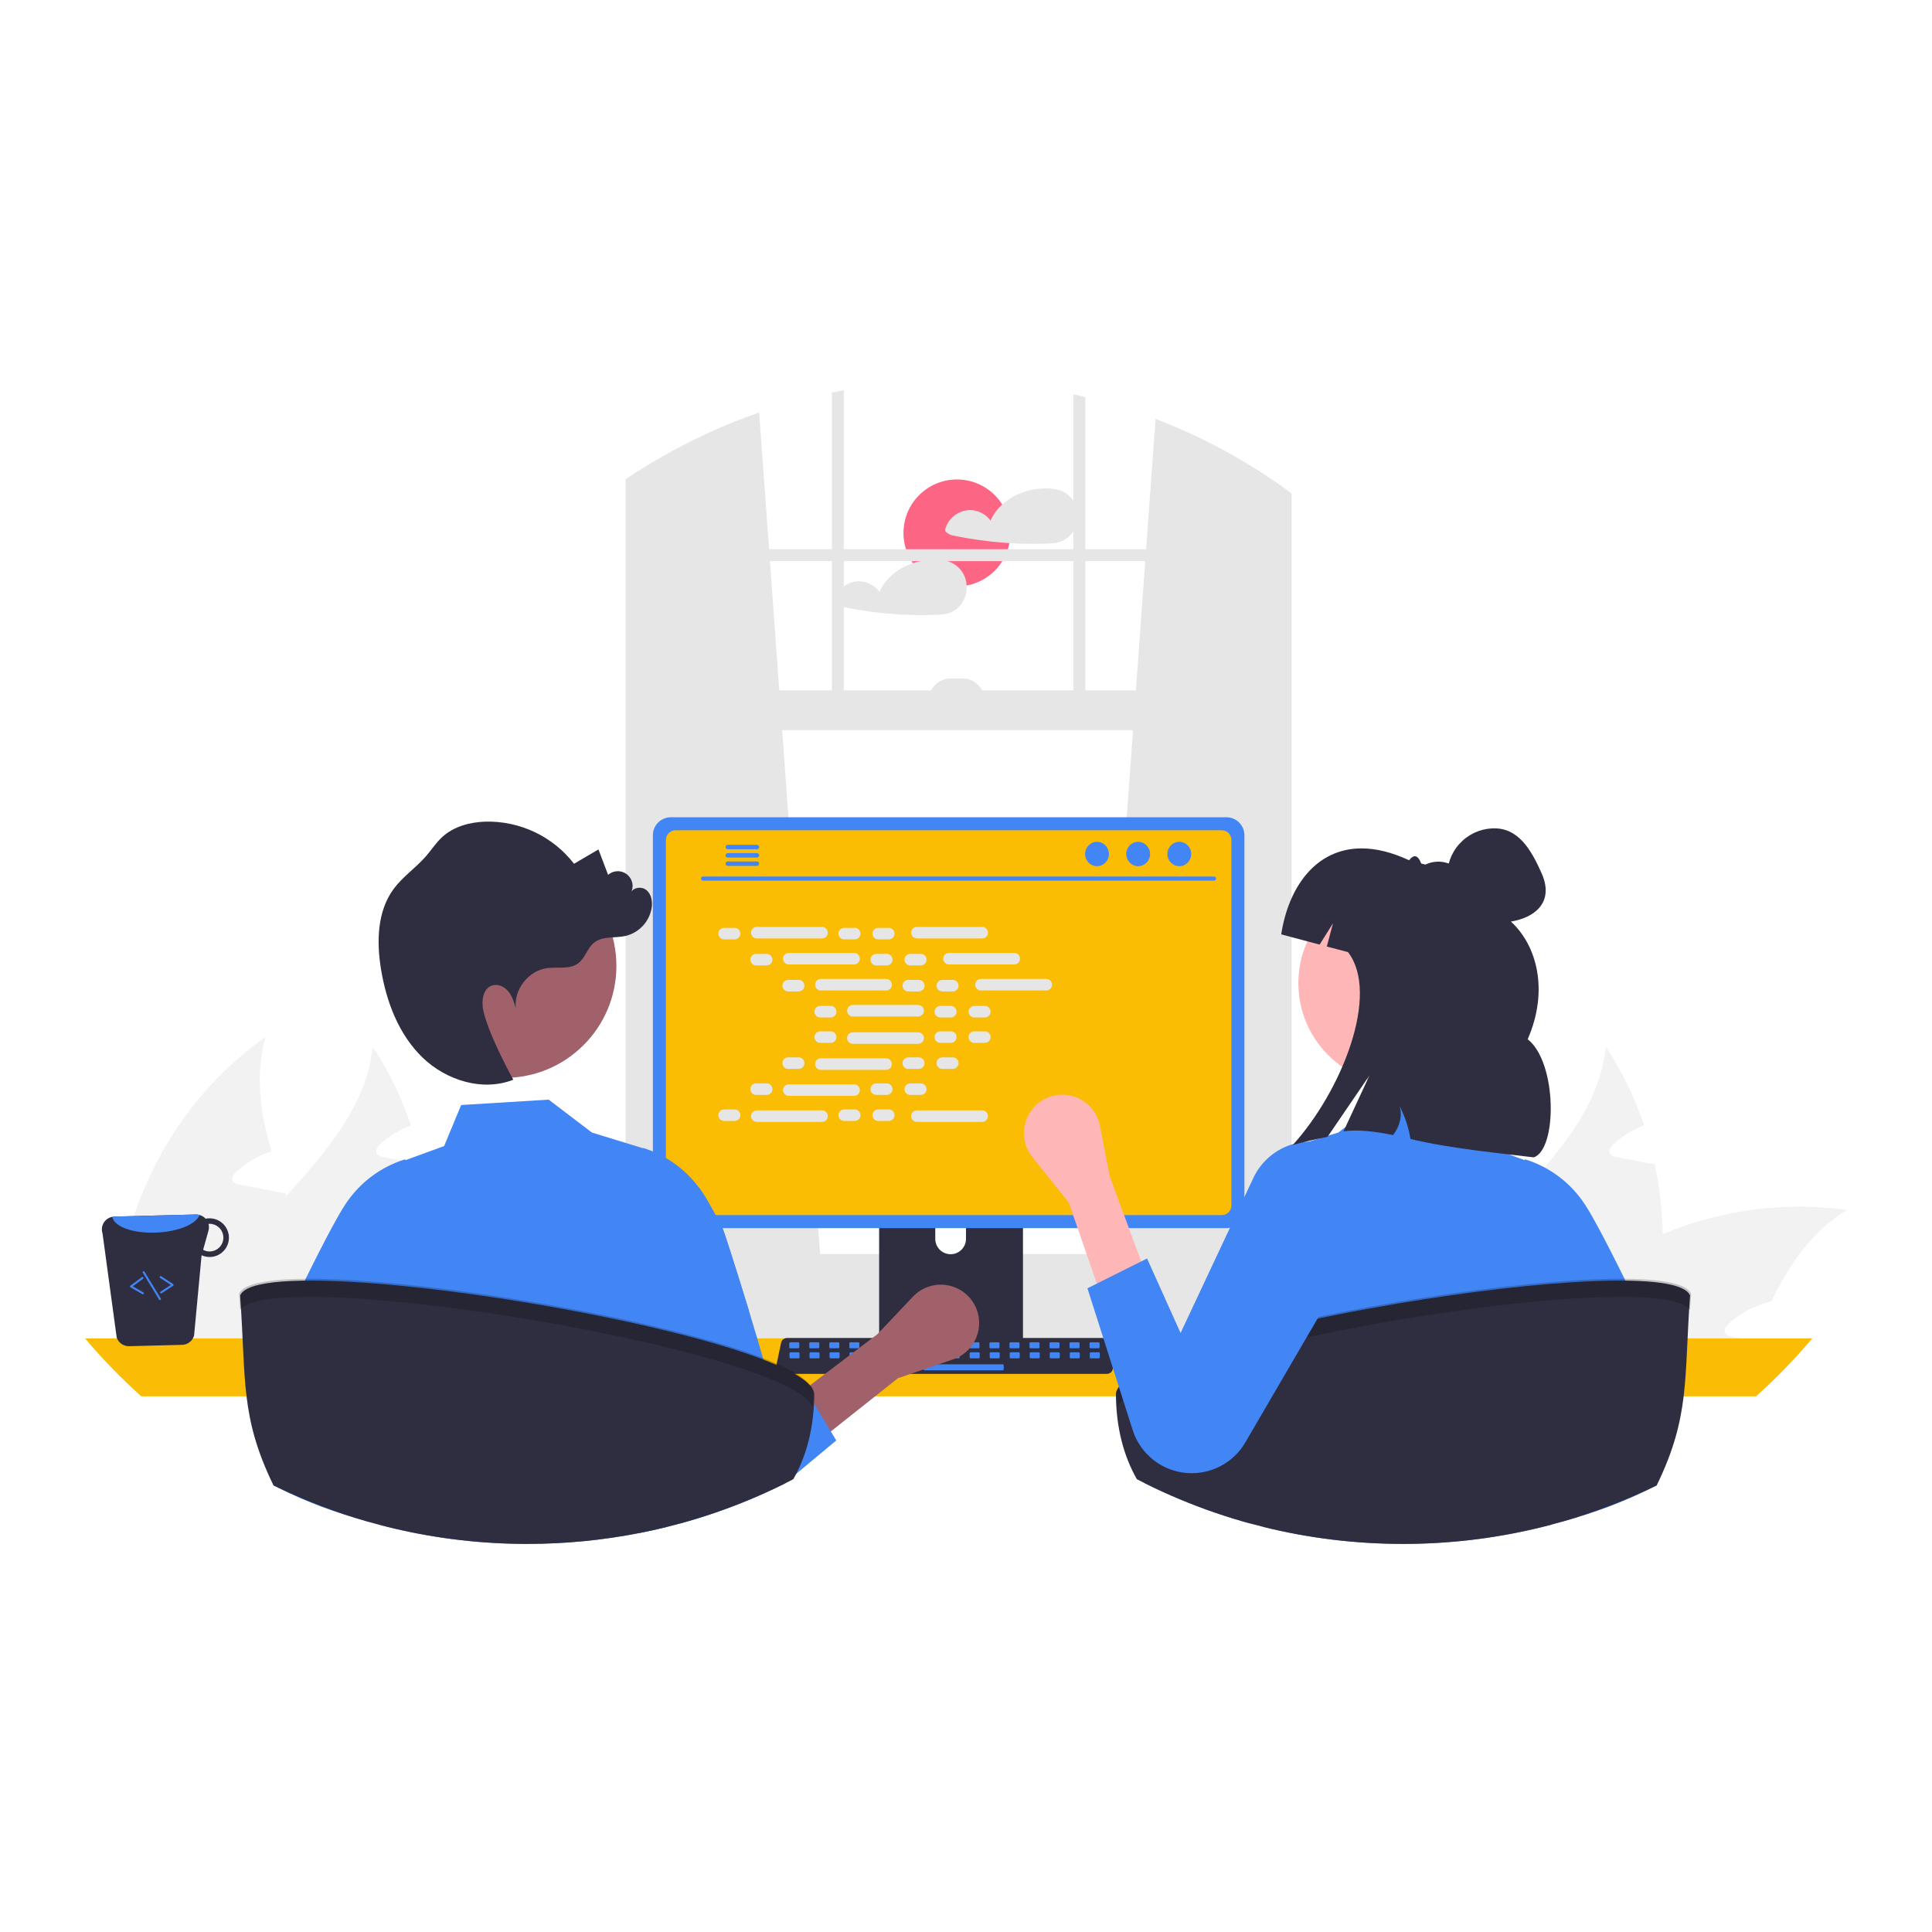 <svg width="500" height="500" viewBox="0 0 500 500" fill="none" xmlns="http://www.w3.org/2000/svg">
<g clip-path="url(#clip0_23_61)">
<path d="M247.656 151.755C255.296 151.755 261.489 145.562 261.489 137.922C261.489 130.282 255.296 124.089 247.656 124.089C240.016 124.089 233.822 130.282 233.822 137.922C233.822 145.562 240.016 151.755 247.656 151.755Z" fill="#FD6584"/>
<path d="M278.616 131.372C278.225 130.093 277.47 128.955 276.441 128.1C275.413 127.245 274.157 126.709 272.828 126.559C272.797 126.556 272.766 126.556 272.735 126.559C272.698 126.547 272.66 126.538 272.621 126.533C267.99 125.932 262.84 127.393 259.374 130.574C258.087 131.736 257.058 133.155 256.353 134.739C255.711 133.862 254.864 133.154 253.886 132.677C252.909 132.201 251.83 131.97 250.742 132.004C249.34 132.097 248.001 132.619 246.907 133.501C245.813 134.383 245.017 135.581 244.629 136.931C244.586 137.096 244.598 137.27 244.662 137.428C244.727 137.586 244.841 137.718 244.986 137.806C245.403 138.163 245.899 138.415 246.432 138.542C247.577 138.786 248.732 139.008 249.888 139.21C252.146 139.604 254.417 139.924 256.7 140.169C258.208 140.33 259.719 140.457 261.234 140.552C264.363 140.749 267.508 140.796 270.642 140.697C272.196 140.646 273.689 140.594 275.108 139.91C276.143 139.401 277.026 138.631 277.673 137.677C278.281 136.759 278.681 135.718 278.844 134.629C279.006 133.54 278.929 132.428 278.616 131.372Z" fill="#E6E6E6"/>
<path d="M250.157 151.525C250.131 150.946 250.033 150.372 249.867 149.816C249.475 148.537 248.718 147.4 247.689 146.545C246.66 145.69 245.404 145.154 244.075 145.003C244.045 145 244.016 145 243.986 145.003C243.947 144.992 243.908 144.983 243.867 144.977C241.304 144.663 238.703 144.93 236.257 145.759C232.495 147.018 229.195 149.557 227.605 153.183C226.961 152.305 226.114 151.597 225.135 151.12C224.157 150.644 223.076 150.413 221.988 150.448C220.586 150.54 219.247 151.063 218.153 151.945C217.059 152.827 216.264 154.024 215.875 155.375C215.835 155.54 215.848 155.713 215.912 155.871C215.976 156.028 216.088 156.161 216.233 156.25C216.65 156.606 217.145 156.858 217.678 156.986C218.828 157.23 219.978 157.452 221.139 157.654C223.398 158.048 225.667 158.368 227.946 158.613C232.578 159.11 237.238 159.287 241.893 159.141C243.442 159.089 244.94 159.038 246.359 158.354C247.392 157.845 248.274 157.075 248.919 156.121C249.827 154.767 250.262 153.152 250.157 151.525V151.525Z" fill="#E6E6E6"/>
<path d="M430.322 319.38C430.52 328.812 429.219 338.215 426.466 347.239C426.369 347.567 426.254 347.894 426.138 348.222H369.379C370.19 344.227 371.478 340.343 373.216 336.654C377.939 326.629 385.651 318.05 393.266 309.528C403.754 297.787 413.992 286.142 415.611 270.872C419.769 277.21 423.087 284.06 425.482 291.251C422.549 292.338 419.857 293.988 417.559 296.109C416.922 296.707 416.247 297.575 416.575 298.404C416.884 299.098 417.732 299.329 418.484 299.483C420.296 299.83 422.108 300.177 423.921 300.505C425.347 300.794 426.793 301.064 428.239 301.334C429.51 307.269 430.208 313.312 430.322 319.38V319.38Z" fill="#F2F2F2"/>
<path d="M478 313.133C468.9 318.667 463.116 327.227 458.393 336.809C454.282 337.745 450.488 339.739 447.384 342.592C446.728 343.19 446.054 344.058 446.401 344.887C446.69 345.581 447.558 345.812 448.309 345.966C450.102 346.314 451.934 346.661 453.727 346.988C453.553 347.393 453.38 347.817 453.206 348.222H393.054C395.785 344.54 398.809 341.084 402.096 337.888C402.81 337.175 403.542 336.5 404.294 335.806C411.962 328.876 420.767 323.32 430.322 319.38C445.374 313.087 461.835 310.931 478 313.133Z" fill="#F2F2F2"/>
<path d="M403.08 348.222H349.521C349.228 343.933 349.254 339.629 349.598 335.343C351.738 308.873 366.14 283.655 387.868 268.385C385.092 278.276 386.518 288.108 389.41 297.98C389.006 298.115 388.601 298.23 388.234 298.384C385.301 299.471 382.609 301.122 380.311 303.243C379.674 303.841 378.999 304.708 379.327 305.537C379.616 306.231 380.484 306.463 381.236 306.617C383.048 306.964 384.86 307.311 386.653 307.639C388.099 307.928 389.545 308.198 390.991 308.487C391.666 308.603 392.341 308.738 393.016 308.872C393.112 309.104 393.17 309.316 393.266 309.528C396.66 318.879 400.361 328.306 402.096 337.888C402.526 340.293 402.822 342.719 402.983 345.157C403.041 346.179 403.08 347.2 403.08 348.222Z" fill="#F2F2F2"/>
<path d="M111.18 319.38C111.378 328.812 110.077 338.215 107.324 347.239C107.227 347.567 107.112 347.894 106.996 348.222H50.237C51.048 344.227 52.336 340.343 54.074 336.654C58.797 326.629 66.509 318.05 74.124 309.528C84.612 297.787 94.85 286.142 96.469 270.872C100.627 277.21 103.945 284.06 106.34 291.251C103.407 292.338 100.715 293.988 98.417 296.109C97.78 296.707 97.106 297.575 97.433 298.404C97.742 299.098 98.59 299.329 99.342 299.483C101.154 299.83 102.967 300.177 104.779 300.505C106.205 300.794 107.651 301.064 109.097 301.334C110.368 307.269 111.066 313.312 111.18 319.38V319.38Z" fill="#F2F2F2"/>
<path d="M158.858 313.133C149.758 318.667 143.974 327.227 139.251 336.809C135.14 337.745 131.346 339.739 128.242 342.592C127.587 343.19 126.912 344.058 127.259 344.887C127.548 345.581 128.416 345.812 129.167 345.966C130.96 346.314 132.792 346.661 134.585 346.988C134.412 347.393 134.238 347.817 134.065 348.222H73.912C76.643 344.54 79.667 341.084 82.954 337.888C83.668 337.175 84.4 336.5 85.152 335.806C92.82 328.876 101.625 323.32 111.18 319.38C126.232 313.087 142.693 310.931 158.858 313.133V313.133Z" fill="#F2F2F2"/>
<path d="M83.938 348.222H30.379C30.086 343.933 30.112 339.629 30.456 335.343C32.596 308.873 46.998 283.655 68.726 268.385C65.95 278.276 67.376 288.108 70.268 297.98C69.864 298.115 69.459 298.23 69.092 298.384C66.159 299.471 63.467 301.122 61.168 303.243C60.532 303.841 59.857 304.708 60.185 305.537C60.474 306.231 61.342 306.463 62.094 306.617C63.906 306.964 65.718 307.311 67.511 307.639C68.957 307.928 70.403 308.198 71.849 308.487C72.524 308.603 73.199 308.738 73.874 308.872C73.97 309.104 74.028 309.316 74.124 309.528C77.517 318.879 81.219 328.306 82.954 337.888C83.384 340.293 83.68 342.719 83.841 345.157C83.899 346.179 83.938 347.2 83.938 348.222Z" fill="#F2F2F2"/>
<path d="M283.328 325.736L331.184 329.984L331.697 330.031V125.832C331.526 125.713 331.355 125.594 331.184 125.474C321.211 118.498 310.422 112.767 299.058 108.409L296.612 142.136L296.389 145.224L293.97 178.672L293.224 188.961L283.417 324.544L283.328 325.736Z" fill="#E6E6E6"/>
<path d="M164.982 122.029C164.64 122.247 164.298 122.464 163.956 122.692V330.031L164.982 329.938L212.32 325.736L212.231 324.544L202.424 188.961L201.678 178.672L199.258 145.224L199.036 142.136L196.471 106.766C185.412 110.6 174.843 115.723 164.982 122.029V122.029Z" fill="#E6E6E6"/>
<path d="M163.956 122.692C163.267 123.138 162.578 123.594 161.899 124.055V332.86C161.899 338.077 164.992 342.45 169.126 343.563C169.802 343.746 170.499 343.839 171.199 343.838H324.967C325.665 343.839 326.361 343.747 327.034 343.563C328.571 343.137 329.964 342.303 331.065 341.149C333.165 338.905 334.313 335.933 334.267 332.86V127.687C333.417 127.06 332.562 126.438 331.697 125.832C331.526 125.713 331.355 125.594 331.184 125.474V332.86C331.185 333.532 331.105 334.202 330.946 334.854C330.215 337.937 327.806 340.196 324.967 340.196H171.199C167.769 340.196 164.982 336.906 164.982 332.86V122.029C164.64 122.247 164.298 122.464 163.956 122.692Z" fill="#E6E6E6"/>
<path d="M332.725 142.138H163.439V145.226H332.725V142.138Z" fill="#E6E6E6"/>
<path d="M280.878 102.756C279.852 102.502 278.826 102.264 277.79 102.041V185.873H280.878V102.756Z" fill="#E6E6E6"/>
<path d="M218.376 101C217.345 101.192 216.314 101.389 215.288 101.601V185.873H218.376V101Z" fill="#E6E6E6"/>
<path d="M130.249 338.434C130.248 340.206 130.588 341.961 131.249 343.605C131.503 344.242 131.806 344.859 132.156 345.449C132.607 346.219 133.131 346.944 133.72 347.615C135.022 349.098 136.625 350.286 138.423 351.1C140.22 351.914 142.171 352.335 144.144 352.335H346.877C350.562 352.335 354.097 350.871 356.702 348.265C359.308 345.659 360.772 342.125 360.772 338.44C360.772 334.754 359.308 331.22 356.702 328.614C354.097 326.008 350.562 324.544 346.877 324.544H144.144C140.461 324.548 136.93 326.012 134.325 328.616C131.72 331.22 130.254 334.751 130.249 338.434V338.434Z" fill="#E6E6E6"/>
<path d="M163.439 188.962L331.696 188.962V178.671L163.439 178.671V188.962Z" fill="#E6E6E6"/>
<path d="M254.771 181.244H240.364C240.364 179.743 240.96 178.303 242.022 177.242C243.083 176.18 244.523 175.584 246.024 175.584H249.111C249.855 175.584 250.591 175.73 251.277 176.015C251.964 176.299 252.588 176.716 253.114 177.242C253.639 177.767 254.056 178.391 254.341 179.078C254.625 179.765 254.771 180.501 254.771 181.244V181.244H254.771Z" fill="#E6E6E6"/>
<path d="M22 346.371C26.501 351.704 31.369 356.716 36.569 361.37H454.448C459.647 356.716 464.516 351.704 469.016 346.371H22Z" fill="#FBBC05"/>
<path d="M227.52 296.215V349.35H264.745V296.215C264.745 295.833 264.623 295.461 264.397 295.153C264.17 294.845 263.851 294.619 263.486 294.506C263.314 294.449 263.133 294.421 262.952 294.423H229.318C229.082 294.422 228.849 294.468 228.631 294.558C228.413 294.648 228.214 294.78 228.047 294.947C227.881 295.113 227.748 295.311 227.658 295.528C227.567 295.746 227.52 295.98 227.52 296.215V296.215ZM242.047 314.473C242.057 313.425 242.48 312.424 243.224 311.687C243.968 310.95 244.974 310.536 246.021 310.536C247.069 310.536 248.074 310.95 248.818 311.687C249.562 312.424 249.985 313.425 249.995 314.473V320.638C249.989 321.688 249.568 322.694 248.824 323.435C248.079 324.176 247.071 324.592 246.021 324.592C244.971 324.592 243.963 324.176 243.218 323.435C242.474 322.694 242.053 321.688 242.047 320.638V314.473Z" fill="#2F2E41"/>
<path d="M227.406 347.651V352.775C227.407 353.04 227.512 353.295 227.7 353.483C227.887 353.671 228.141 353.778 228.406 353.78H263.859C264.124 353.779 264.379 353.672 264.566 353.484C264.754 353.296 264.859 353.041 264.859 352.775V347.651H227.406Z" fill="#4285F4"/>
<path d="M168.961 216.161V313.178C168.962 314.414 169.453 315.599 170.327 316.474C171.202 317.348 172.387 317.839 173.623 317.84H317.393C318.629 317.839 319.815 317.348 320.689 316.474C321.563 315.599 322.055 314.414 322.056 313.178V216.161C322.053 214.925 321.56 213.741 320.686 212.869C319.812 211.996 318.628 211.504 317.393 211.503H173.623C172.388 211.504 171.204 211.996 170.33 212.869C169.456 213.742 168.964 214.925 168.961 216.161V216.161Z" fill="#4285F4"/>
<path d="M172.333 217.368V311.981C172.335 312.641 172.597 313.275 173.065 313.742C173.532 314.209 174.165 314.472 174.825 314.473H316.196C316.856 314.472 317.49 314.209 317.957 313.742C318.424 313.275 318.687 312.641 318.688 311.981V217.368C318.688 216.706 318.425 216.072 317.958 215.604C317.491 215.136 316.857 214.872 316.196 214.87H174.825C174.164 214.872 173.53 215.136 173.063 215.604C172.596 216.072 172.333 216.706 172.333 217.368Z" fill="#FBBC04"/>
<path d="M201.16 354.987C201.304 355.168 201.487 355.313 201.695 355.413C201.903 355.512 202.131 355.563 202.362 355.562H286.468C286.698 355.562 286.925 355.51 287.133 355.411C287.34 355.312 287.523 355.168 287.668 354.99C287.813 354.811 287.916 354.602 287.97 354.379C288.025 354.155 288.028 353.922 287.981 353.697L286.675 347.496C286.621 347.243 286.505 347.007 286.336 346.811C286.168 346.615 285.953 346.464 285.712 346.371C285.537 346.303 285.351 346.268 285.163 346.268H203.662C203.474 346.268 203.288 346.303 203.113 346.371C202.871 346.464 202.657 346.615 202.488 346.811C202.32 347.007 202.204 347.243 202.149 347.496L200.844 353.697C200.797 353.922 200.802 354.155 200.856 354.378C200.911 354.601 201.015 354.809 201.16 354.987Z" fill="#2F2E41"/>
<path d="M282.228 348.939H284.312C284.452 348.939 284.565 348.826 284.565 348.686V347.638C284.565 347.498 284.452 347.385 284.312 347.385H282.228C282.088 347.385 281.975 347.498 281.975 347.638V348.686C281.975 348.826 282.088 348.939 282.228 348.939Z" fill="#4285F4"/>
<path d="M277.047 348.939H279.131C279.271 348.939 279.384 348.826 279.384 348.686V347.638C279.384 347.498 279.271 347.385 279.131 347.385H277.047C276.907 347.385 276.794 347.498 276.794 347.638V348.686C276.794 348.826 276.907 348.939 277.047 348.939Z" fill="#4285F4"/>
<path d="M271.866 348.939H273.951C274.09 348.939 274.203 348.826 274.203 348.686V347.638C274.203 347.498 274.09 347.385 273.951 347.385H271.866C271.726 347.385 271.613 347.498 271.613 347.638V348.686C271.613 348.826 271.726 348.939 271.866 348.939Z" fill="#4285F4"/>
<path d="M266.685 348.939H268.77C268.909 348.939 269.022 348.826 269.022 348.686V347.638C269.022 347.498 268.909 347.385 268.77 347.385H266.685C266.545 347.385 266.432 347.498 266.432 347.638V348.686C266.432 348.826 266.545 348.939 266.685 348.939Z" fill="#4285F4"/>
<path d="M261.504 348.939H263.589C263.728 348.939 263.842 348.826 263.842 348.686V347.638C263.842 347.498 263.728 347.385 263.589 347.385H261.504C261.364 347.385 261.251 347.498 261.251 347.638V348.686C261.251 348.826 261.364 348.939 261.504 348.939Z" fill="#4285F4"/>
<path d="M256.323 348.939H258.408C258.548 348.939 258.661 348.826 258.661 348.686V347.638C258.661 347.498 258.548 347.385 258.408 347.385H256.323C256.184 347.385 256.07 347.498 256.07 347.638V348.686C256.07 348.826 256.184 348.939 256.323 348.939Z" fill="#4285F4"/>
<path d="M251.142 348.939H253.227C253.367 348.939 253.48 348.826 253.48 348.686V347.638C253.48 347.498 253.367 347.385 253.227 347.385H251.142C251.003 347.385 250.89 347.498 250.89 347.638V348.686C250.89 348.826 251.003 348.939 251.142 348.939Z" fill="#4285F4"/>
<path d="M245.962 348.939H248.046C248.186 348.939 248.299 348.826 248.299 348.686V347.638C248.299 347.498 248.186 347.385 248.046 347.385H245.962C245.822 347.385 245.709 347.498 245.709 347.638V348.686C245.709 348.826 245.822 348.939 245.962 348.939Z" fill="#4285F4"/>
<path d="M240.781 348.939H242.865C243.005 348.939 243.118 348.826 243.118 348.686V347.638C243.118 347.498 243.005 347.385 242.865 347.385H240.781C240.641 347.385 240.528 347.498 240.528 347.638V348.686C240.528 348.826 240.641 348.939 240.781 348.939Z" fill="#4285F4"/>
<path d="M235.6 348.939H237.684C237.824 348.939 237.937 348.826 237.937 348.686V347.638C237.937 347.498 237.824 347.385 237.684 347.385H235.6C235.46 347.385 235.347 347.498 235.347 347.638V348.686C235.347 348.826 235.46 348.939 235.6 348.939Z" fill="#4285F4"/>
<path d="M230.419 348.939H232.504C232.643 348.939 232.756 348.826 232.756 348.686V347.638C232.756 347.498 232.643 347.385 232.504 347.385H230.419C230.279 347.385 230.166 347.498 230.166 347.638V348.686C230.166 348.826 230.279 348.939 230.419 348.939Z" fill="#4285F4"/>
<path d="M225.238 348.939H227.323C227.462 348.939 227.576 348.826 227.576 348.686V347.638C227.576 347.498 227.462 347.385 227.323 347.385H225.238C225.098 347.385 224.985 347.498 224.985 347.638V348.686C224.985 348.826 225.098 348.939 225.238 348.939Z" fill="#4285F4"/>
<path d="M220.057 348.939H222.142C222.281 348.939 222.395 348.826 222.395 348.686V347.638C222.395 347.498 222.281 347.385 222.142 347.385H220.057C219.917 347.385 219.804 347.498 219.804 347.638V348.686C219.804 348.826 219.917 348.939 220.057 348.939Z" fill="#4285F4"/>
<path d="M214.876 348.939H216.961C217.101 348.939 217.214 348.826 217.214 348.686V347.638C217.214 347.498 217.101 347.385 216.961 347.385H214.876C214.737 347.385 214.623 347.498 214.623 347.638V348.686C214.623 348.826 214.737 348.939 214.876 348.939Z" fill="#4285F4"/>
<path d="M209.695 348.939H211.78C211.92 348.939 212.033 348.826 212.033 348.686V347.638C212.033 347.498 211.92 347.385 211.78 347.385H209.695C209.556 347.385 209.443 347.498 209.443 347.638V348.686C209.443 348.826 209.556 348.939 209.695 348.939Z" fill="#4285F4"/>
<path d="M204.515 348.939H206.599C206.739 348.939 206.852 348.826 206.852 348.686V347.638C206.852 347.498 206.739 347.385 206.599 347.385H204.515C204.375 347.385 204.262 347.498 204.262 347.638V348.686C204.262 348.826 204.375 348.939 204.515 348.939Z" fill="#4285F4"/>
<path d="M282.289 351.529H284.374C284.513 351.529 284.626 351.416 284.626 351.277V350.228C284.626 350.088 284.513 349.975 284.374 349.975H282.289C282.149 349.975 282.036 350.088 282.036 350.228V351.277C282.036 351.416 282.149 351.529 282.289 351.529Z" fill="#4285F4"/>
<path d="M277.108 351.529H279.193C279.332 351.529 279.446 351.416 279.446 351.277V350.228C279.446 350.088 279.332 349.975 279.193 349.975H277.108C276.968 349.975 276.855 350.088 276.855 350.228V351.277C276.855 351.416 276.968 351.529 277.108 351.529Z" fill="#4285F4"/>
<path d="M271.927 351.529H274.012C274.152 351.529 274.265 351.416 274.265 351.277V350.228C274.265 350.088 274.152 349.975 274.012 349.975H271.927C271.788 349.975 271.674 350.088 271.674 350.228V351.277C271.674 351.416 271.788 351.529 271.927 351.529Z" fill="#4285F4"/>
<path d="M266.746 351.529H268.831C268.97 351.529 269.084 351.416 269.084 351.277V350.228C269.084 350.088 268.97 349.975 268.831 349.975H266.746C266.607 349.975 266.493 350.088 266.493 350.228V351.277C266.493 351.416 266.607 351.529 266.746 351.529Z" fill="#4285F4"/>
<path d="M261.565 351.529H263.65C263.79 351.529 263.903 351.416 263.903 351.277V350.228C263.903 350.088 263.79 349.975 263.65 349.975H261.565C261.426 349.975 261.313 350.088 261.313 350.228V351.277C261.313 351.416 261.426 351.529 261.565 351.529Z" fill="#4285F4"/>
<path d="M256.385 351.529H258.469C258.609 351.529 258.722 351.416 258.722 351.277V350.228C258.722 350.088 258.609 349.975 258.469 349.975H256.385C256.245 349.975 256.132 350.088 256.132 350.228V351.277C256.132 351.416 256.245 351.529 256.385 351.529Z" fill="#4285F4"/>
<path d="M251.204 351.529H253.288C253.428 351.529 253.541 351.416 253.541 351.277V350.228C253.541 350.088 253.428 349.975 253.288 349.975H251.204C251.064 349.975 250.951 350.088 250.951 350.228V351.277C250.951 351.416 251.064 351.529 251.204 351.529Z" fill="#4285F4"/>
<path d="M246.023 351.529H248.107C248.247 351.529 248.36 351.416 248.36 351.277V350.228C248.36 350.088 248.247 349.975 248.107 349.975H246.023C245.883 349.975 245.77 350.088 245.77 350.228V351.277C245.77 351.416 245.883 351.529 246.023 351.529Z" fill="#4285F4"/>
<path d="M240.842 351.529H242.927C243.066 351.529 243.179 351.416 243.179 351.277V350.228C243.179 350.088 243.066 349.975 242.927 349.975H240.842C240.702 349.975 240.589 350.088 240.589 350.228V351.277C240.589 351.416 240.702 351.529 240.842 351.529Z" fill="#4285F4"/>
<path d="M235.661 351.529H237.746C237.885 351.529 237.999 351.416 237.999 351.277V350.228C237.999 350.088 237.885 349.975 237.746 349.975H235.661C235.521 349.975 235.408 350.088 235.408 350.228V351.277C235.408 351.416 235.521 351.529 235.661 351.529Z" fill="#4285F4"/>
<path d="M230.48 351.529H232.565C232.704 351.529 232.818 351.416 232.818 351.277V350.228C232.818 350.088 232.704 349.975 232.565 349.975H230.48C230.34 349.975 230.227 350.088 230.227 350.228V351.277C230.227 351.416 230.34 351.529 230.48 351.529Z" fill="#4285F4"/>
<path d="M225.299 351.529H227.384C227.523 351.529 227.637 351.416 227.637 351.277V350.228C227.637 350.088 227.523 349.975 227.384 349.975H225.299C225.16 349.975 225.046 350.088 225.046 350.228V351.277C225.046 351.416 225.16 351.529 225.299 351.529Z" fill="#4285F4"/>
<path d="M220.118 351.529H222.203C222.343 351.529 222.456 351.416 222.456 351.277V350.228C222.456 350.088 222.343 349.975 222.203 349.975H220.118C219.979 349.975 219.865 350.088 219.865 350.228V351.277C219.865 351.416 219.979 351.529 220.118 351.529Z" fill="#4285F4"/>
<path d="M214.938 351.529H217.022C217.162 351.529 217.275 351.416 217.275 351.277V350.228C217.275 350.088 217.162 349.975 217.022 349.975H214.938C214.798 349.975 214.685 350.088 214.685 350.228V351.277C214.685 351.416 214.798 351.529 214.938 351.529Z" fill="#4285F4"/>
<path d="M209.757 351.529H211.841C211.981 351.529 212.094 351.416 212.094 351.277V350.228C212.094 350.088 211.981 349.975 211.841 349.975H209.757C209.617 349.975 209.504 350.088 209.504 350.228V351.277C209.504 351.416 209.617 351.529 209.757 351.529Z" fill="#4285F4"/>
<path d="M204.576 351.529H206.66C206.8 351.529 206.913 351.416 206.913 351.277V350.228C206.913 350.088 206.8 349.975 206.66 349.975H204.576C204.436 349.975 204.323 350.088 204.323 350.228V351.277C204.323 351.416 204.436 351.529 204.576 351.529Z" fill="#4285F4"/>
<path d="M239.288 354.638H259.505C259.645 354.638 259.758 354.525 259.758 354.385V353.337C259.758 353.197 259.645 353.084 259.505 353.084H239.288C239.148 353.084 239.035 353.197 239.035 353.337V354.385C239.035 354.525 239.148 354.638 239.288 354.638Z" fill="#4285F4"/>
<path d="M181.929 227.904H314.209C314.347 227.901 314.478 227.844 314.574 227.746C314.67 227.647 314.724 227.515 314.724 227.378C314.724 227.24 314.67 227.108 314.574 227.01C314.478 226.912 314.347 226.855 314.209 226.852H181.929C181.792 226.855 181.661 226.912 181.565 227.01C181.469 227.108 181.415 227.24 181.415 227.378C181.415 227.515 181.469 227.647 181.565 227.746C181.661 227.844 181.792 227.901 181.929 227.904V227.904Z" fill="#4285F4"/>
<path d="M305.205 224.166C306.907 224.166 308.288 222.755 308.288 221.014C308.288 219.274 306.907 217.863 305.205 217.863C303.502 217.863 302.122 219.274 302.122 221.014C302.122 222.755 303.502 224.166 305.205 224.166Z" fill="#4285F4"/>
<path d="M294.555 224.166C296.258 224.166 297.638 222.755 297.638 221.014C297.638 219.274 296.258 217.863 294.555 217.863C292.852 217.863 291.472 219.274 291.472 221.014C291.472 222.755 292.852 224.166 294.555 224.166Z" fill="#4285F4"/>
<path d="M283.905 224.166C285.608 224.166 286.988 222.755 286.988 221.014C286.988 219.274 285.608 217.863 283.905 217.863C282.203 217.863 280.822 219.274 280.822 221.014C280.822 222.755 282.203 224.166 283.905 224.166Z" fill="#4285F4"/>
<path d="M187.778 219.217C187.777 219.292 187.792 219.366 187.82 219.435C187.848 219.503 187.889 219.566 187.942 219.619C187.994 219.672 188.057 219.714 188.125 219.743C188.194 219.772 188.268 219.787 188.342 219.787H195.906C196.056 219.784 196.198 219.722 196.303 219.615C196.407 219.508 196.466 219.364 196.466 219.215C196.466 219.065 196.407 218.921 196.303 218.814C196.198 218.707 196.056 218.646 195.906 218.642H188.342C188.191 218.644 188.047 218.705 187.941 218.813C187.836 218.921 187.777 219.066 187.778 219.217V219.217Z" fill="#4285F4"/>
<path d="M187.778 221.367C187.777 221.442 187.792 221.516 187.82 221.585C187.848 221.654 187.889 221.716 187.942 221.769C187.994 221.822 188.057 221.864 188.125 221.893C188.194 221.922 188.268 221.937 188.342 221.937H195.906C196.056 221.934 196.198 221.872 196.303 221.765C196.408 221.658 196.466 221.514 196.466 221.365C196.466 221.215 196.408 221.071 196.303 220.964C196.198 220.857 196.056 220.796 195.906 220.792H188.342C188.191 220.794 188.047 220.856 187.941 220.963C187.836 221.071 187.777 221.216 187.778 221.367V221.367Z" fill="#4285F4"/>
<path d="M187.778 223.512C187.777 223.663 187.836 223.808 187.941 223.916C188.047 224.024 188.191 224.085 188.342 224.087H195.906C196.056 224.084 196.198 224.022 196.303 223.915C196.407 223.808 196.466 223.664 196.466 223.515C196.466 223.365 196.407 223.222 196.303 223.115C196.198 223.008 196.056 222.946 195.906 222.942H188.342C188.268 222.943 188.194 222.958 188.125 222.986C188.057 223.015 187.994 223.057 187.942 223.11C187.889 223.163 187.848 223.226 187.82 223.295C187.792 223.364 187.777 223.438 187.778 223.512V223.512Z" fill="#4285F4"/>
<path d="M190.115 240.129H187.397C186.573 240.129 185.905 240.797 185.905 241.621C185.905 242.445 186.573 243.113 187.397 243.113H190.115C190.939 243.113 191.607 242.445 191.607 241.621C191.607 240.797 190.939 240.129 190.115 240.129Z" fill="#E6E6E6"/>
<path d="M221.201 240.129H218.483C217.659 240.129 216.991 240.797 216.991 241.621C216.991 242.445 217.659 243.113 218.483 243.113H221.201C222.025 243.113 222.693 242.445 222.693 241.621C222.693 240.797 222.025 240.129 221.201 240.129Z" fill="#E6E6E6"/>
<path d="M230.008 240.129H227.29C226.466 240.129 225.798 240.797 225.798 241.621C225.798 242.445 226.466 243.113 227.29 243.113H230.008C230.832 243.113 231.5 242.445 231.5 241.621C231.5 240.797 230.832 240.129 230.008 240.129Z" fill="#E6E6E6"/>
<path d="M212.745 239.88H195.853C195.029 239.88 194.361 240.548 194.361 241.372C194.361 242.196 195.029 242.864 195.853 242.864H212.745C213.569 242.864 214.237 242.196 214.237 241.372C214.237 240.548 213.569 239.88 212.745 239.88Z" fill="#E6E6E6"/>
<path d="M254.192 239.88H237.3C236.476 239.88 235.807 240.548 235.807 241.372C235.807 242.196 236.476 242.864 237.3 242.864H254.192C255.016 242.864 255.684 242.196 255.684 241.372C255.684 240.548 255.016 239.88 254.192 239.88Z" fill="#E6E6E6"/>
<path d="M198.405 246.864H195.687C194.863 246.864 194.195 247.532 194.195 248.356C194.195 249.18 194.863 249.848 195.687 249.848H198.405C199.229 249.848 199.897 249.18 199.897 248.356C199.897 247.532 199.229 246.864 198.405 246.864Z" fill="#E6E6E6"/>
<path d="M229.49 246.864H226.772C225.948 246.864 225.28 247.532 225.28 248.356C225.28 249.18 225.948 249.848 226.772 249.848H229.49C230.314 249.848 230.982 249.18 230.982 248.356C230.982 247.532 230.314 246.864 229.49 246.864Z" fill="#E6E6E6"/>
<path d="M238.297 246.864H235.579C234.755 246.864 234.087 247.532 234.087 248.356C234.087 249.18 234.755 249.848 235.579 249.848H238.297C239.121 249.848 239.79 249.18 239.79 248.356C239.79 247.532 239.121 246.864 238.297 246.864Z" fill="#E6E6E6"/>
<path d="M221.035 246.615H204.142C203.318 246.615 202.65 247.283 202.65 248.107C202.65 248.931 203.318 249.599 204.142 249.599H221.035C221.859 249.599 222.527 248.931 222.527 248.107C222.527 247.283 221.859 246.615 221.035 246.615Z" fill="#E6E6E6"/>
<path d="M262.482 246.615H245.589C244.765 246.615 244.097 247.283 244.097 248.107C244.097 248.931 244.765 249.599 245.589 249.599H262.482C263.306 249.599 263.974 248.931 263.974 248.107C263.974 247.283 263.306 246.615 262.482 246.615Z" fill="#E6E6E6"/>
<path d="M206.694 253.599H203.976C203.152 253.599 202.484 254.267 202.484 255.091C202.484 255.915 203.152 256.583 203.976 256.583H206.694C207.518 256.583 208.186 255.915 208.186 255.091C208.186 254.267 207.518 253.599 206.694 253.599Z" fill="#E6E6E6"/>
<path d="M237.779 253.599H235.061C234.237 253.599 233.569 254.267 233.569 255.091C233.569 255.915 234.237 256.583 235.061 256.583H237.779C238.603 256.583 239.271 255.915 239.271 255.091C239.271 254.267 238.603 253.599 237.779 253.599Z" fill="#E6E6E6"/>
<path d="M246.587 253.599H243.869C243.045 253.599 242.377 254.267 242.377 255.091C242.377 255.915 243.045 256.583 243.869 256.583H246.587C247.411 256.583 248.079 255.915 248.079 255.091C248.079 254.267 247.411 253.599 246.587 253.599Z" fill="#E6E6E6"/>
<path d="M229.324 253.35H212.431C211.607 253.35 210.939 254.018 210.939 254.843C210.939 255.667 211.607 256.335 212.431 256.335H229.324C230.148 256.335 230.816 255.667 230.816 254.843C230.816 254.018 230.148 253.35 229.324 253.35Z" fill="#E6E6E6"/>
<path d="M270.771 253.35H253.878C253.054 253.35 252.386 254.018 252.386 254.843C252.386 255.667 253.054 256.335 253.878 256.335H270.771C271.595 256.335 272.263 255.667 272.263 254.843C272.263 254.018 271.595 253.35 270.771 253.35Z" fill="#E6E6E6"/>
<path d="M214.983 260.334H212.266C211.441 260.334 210.773 261.002 210.773 261.826C210.773 262.65 211.441 263.318 212.266 263.318H214.983C215.808 263.318 216.476 262.65 216.476 261.826C216.476 261.002 215.808 260.334 214.983 260.334Z" fill="#E6E6E6"/>
<path d="M246.069 260.334H243.351C242.527 260.334 241.859 261.002 241.859 261.826C241.859 262.65 242.527 263.318 243.351 263.318H246.069C246.893 263.318 247.561 262.65 247.561 261.826C247.561 261.002 246.893 260.334 246.069 260.334Z" fill="#E6E6E6"/>
<path d="M254.876 260.334H252.158C251.334 260.334 250.666 261.002 250.666 261.826C250.666 262.65 251.334 263.318 252.158 263.318H254.876C255.7 263.318 256.368 262.65 256.368 261.826C256.368 261.002 255.7 260.334 254.876 260.334Z" fill="#E6E6E6"/>
<path d="M237.613 260.086H220.721C219.897 260.086 219.229 260.754 219.229 261.578C219.229 262.402 219.897 263.07 220.721 263.07H237.613C238.438 263.07 239.106 262.402 239.106 261.578C239.106 260.754 238.438 260.086 237.613 260.086Z" fill="#E6E6E6"/>
<path d="M221.201 287.116H218.483C217.659 287.116 216.991 287.784 216.991 288.608C216.991 289.432 217.659 290.1 218.483 290.1H221.201C222.025 290.1 222.693 289.432 222.693 288.608C222.693 287.784 222.025 287.116 221.201 287.116Z" fill="#E6E6E6"/>
<path d="M230.008 287.116H227.29C226.466 287.116 225.798 287.784 225.798 288.608C225.798 289.432 226.466 290.1 227.29 290.1H230.008C230.832 290.1 231.5 289.432 231.5 288.608C231.5 287.784 230.832 287.116 230.008 287.116Z" fill="#E6E6E6"/>
<path d="M254.192 287.365H237.3C236.476 287.365 235.807 288.033 235.807 288.857C235.807 289.681 236.476 290.349 237.3 290.349H254.192C255.016 290.349 255.684 289.681 255.684 288.857C255.684 288.033 255.016 287.365 254.192 287.365Z" fill="#E6E6E6"/>
<path d="M190.115 287.116H187.397C186.573 287.116 185.905 287.784 185.905 288.608C185.905 289.432 186.573 290.1 187.397 290.1H190.115C190.939 290.1 191.607 289.432 191.607 288.608C191.607 287.784 190.939 287.116 190.115 287.116Z" fill="#E6E6E6"/>
<path d="M212.745 287.365H195.853C195.029 287.365 194.361 288.033 194.361 288.857C194.361 289.681 195.029 290.349 195.853 290.349H212.745C213.569 290.349 214.237 289.681 214.237 288.857C214.237 288.033 213.569 287.365 212.745 287.365Z" fill="#E6E6E6"/>
<path d="M198.405 280.381H195.687C194.863 280.381 194.195 281.049 194.195 281.873C194.195 282.697 194.863 283.365 195.687 283.365H198.405C199.229 283.365 199.897 282.697 199.897 281.873C199.897 281.049 199.229 280.381 198.405 280.381Z" fill="#E6E6E6"/>
<path d="M229.49 280.381H226.772C225.948 280.381 225.28 281.049 225.28 281.873C225.28 282.697 225.948 283.365 226.772 283.365H229.49C230.314 283.365 230.982 282.697 230.982 281.873C230.982 281.049 230.314 280.381 229.49 280.381Z" fill="#E6E6E6"/>
<path d="M238.297 280.381H235.579C234.755 280.381 234.087 281.049 234.087 281.873C234.087 282.697 234.755 283.365 235.579 283.365H238.297C239.121 283.365 239.79 282.697 239.79 281.873C239.79 281.049 239.121 280.381 238.297 280.381Z" fill="#E6E6E6"/>
<path d="M221.035 280.63H204.142C203.318 280.63 202.65 281.298 202.65 282.122C202.65 282.946 203.318 283.614 204.142 283.614H221.035C221.859 283.614 222.527 282.946 222.527 282.122C222.527 281.298 221.859 280.63 221.035 280.63Z" fill="#E6E6E6"/>
<path d="M206.694 273.646H203.976C203.152 273.646 202.484 274.314 202.484 275.138C202.484 275.962 203.152 276.63 203.976 276.63H206.694C207.518 276.63 208.186 275.962 208.186 275.138C208.186 274.314 207.518 273.646 206.694 273.646Z" fill="#E6E6E6"/>
<path d="M237.779 273.646H235.061C234.237 273.646 233.569 274.314 233.569 275.138C233.569 275.962 234.237 276.63 235.061 276.63H237.779C238.603 276.63 239.271 275.962 239.271 275.138C239.271 274.314 238.603 273.646 237.779 273.646Z" fill="#E6E6E6"/>
<path d="M246.587 273.646H243.869C243.045 273.646 242.377 274.314 242.377 275.138C242.377 275.962 243.045 276.63 243.869 276.63H246.587C247.411 276.63 248.079 275.962 248.079 275.138C248.079 274.314 247.411 273.646 246.587 273.646Z" fill="#E6E6E6"/>
<path d="M229.324 273.895H212.431C211.607 273.895 210.939 274.563 210.939 275.387C210.939 276.211 211.607 276.879 212.431 276.879H229.324C230.148 276.879 230.816 276.211 230.816 275.387C230.816 274.563 230.148 273.895 229.324 273.895Z" fill="#E6E6E6"/>
<path d="M214.983 266.911H212.266C211.441 266.911 210.773 267.579 210.773 268.403C210.773 269.227 211.441 269.895 212.266 269.895H214.983C215.808 269.895 216.476 269.227 216.476 268.403C216.476 267.579 215.808 266.911 214.983 266.911Z" fill="#E6E6E6"/>
<path d="M246.069 266.911H243.351C242.527 266.911 241.859 267.579 241.859 268.403C241.859 269.227 242.527 269.895 243.351 269.895H246.069C246.893 269.895 247.561 269.227 247.561 268.403C247.561 267.579 246.893 266.911 246.069 266.911Z" fill="#E6E6E6"/>
<path d="M254.876 266.911H252.158C251.334 266.911 250.666 267.579 250.666 268.403C250.666 269.227 251.334 269.895 252.158 269.895H254.876C255.7 269.895 256.368 269.227 256.368 268.403C256.368 267.579 255.7 266.911 254.876 266.911Z" fill="#E6E6E6"/>
<path d="M237.613 267.159H220.721C219.897 267.159 219.229 267.828 219.229 268.652C219.229 269.476 219.897 270.144 220.721 270.144H237.613C238.438 270.144 239.106 269.476 239.106 268.652C239.106 267.828 238.438 267.159 237.613 267.159Z" fill="#E6E6E6"/>
<path d="M203.285 383.851C203.171 383.908 203.057 383.965 202.943 384.017C202.223 384.374 201.498 384.727 200.767 385.074C198.581 386.115 196.367 387.105 194.125 388.042C188.227 390.509 182.175 392.591 176.008 394.275C174.972 387.814 173.966 372.577 173.003 361.371C172.821 359.263 172.64 357.299 172.459 355.563C172.287 353.285 171.959 351.021 171.48 348.787C171.433 348.612 171.365 348.443 171.278 348.284C171.376 349.181 171.48 351.854 171.578 355.563C171.63 357.299 171.677 359.263 171.728 361.371C171.972 372.158 172.226 386.835 172.48 395.192C171.759 395.368 171.034 395.544 170.309 395.71C169.853 395.819 169.392 395.922 168.931 396.021C168.371 396.145 167.812 396.27 167.252 396.384C166.667 396.508 166.081 396.627 165.496 396.741C155.929 398.62 146.202 399.564 136.452 399.559C135.804 399.559 135.162 399.554 134.514 399.549C134.317 399.549 134.12 399.544 133.918 399.539C133.348 399.528 132.758 399.518 132.157 399.502C120.635 399.184 109.189 397.534 98.046 394.586L98.497 361.371L98.574 355.563L98.605 353.362C98.349 354.07 98.195 354.811 98.15 355.563C97.968 356.978 97.782 358.983 97.595 361.371C96.885 370.572 96.155 385.416 95.398 393.86C86.441 391.311 79.892 388.985 71.706 384.892C71.39 384.737 71.069 384.576 70.753 384.416C70.81 384.017 70.872 383.618 70.929 383.209C71.857 376.764 70.763 368.376 71.789 361.371C72.572 355.968 73.38 350.776 74.193 346.373C75.177 341.073 76.177 336.907 77.167 334.881C78.307 332.545 79.447 330.245 80.55 328.043C81.027 327.095 81.495 326.164 81.954 325.25C82.203 324.758 82.451 324.271 82.695 323.794C83.804 321.624 84.85 319.619 85.809 317.841C86.482 316.593 87.104 315.463 87.674 314.474C88.342 313.308 88.933 312.345 89.42 311.614C93.017 306.161 98.369 302.102 104.589 300.107L104.745 300.066L104.895 300.128L105.066 300.206L114.941 296.595L119.35 285.979L141.995 284.585L145.653 287.368L147.523 288.792L149.518 290.31L153.186 293.103L154.227 293.424L155.776 293.901L166.371 297.154L166.48 297.108L166.635 297.149C172.296 298.961 177.251 302.492 180.81 307.252C181.163 307.708 181.489 308.179 181.805 308.656C182.665 309.93 183.826 311.946 185.193 314.474C185.758 315.515 186.354 316.645 186.981 317.841C187.359 318.562 190.623 328.747 193.799 339.15C196.767 348.89 199.658 358.822 200.037 361.371C200.104 361.843 200.176 362.319 200.244 362.791C200.674 365.739 201.099 368.707 201.508 371.603C202.114 375.898 202.705 380.043 203.269 383.747C203.275 383.784 203.28 383.815 203.285 383.851Z" fill="#4285F4"/>
<path opacity="0.2" d="M179.286 346.349L174.884 329.359L170.997 344.019L179.286 346.349Z" fill="black"/>
<path d="M30.201 346.152C30.429 346.816 30.862 347.391 31.438 347.795C32.013 348.198 32.702 348.408 33.404 348.395L47.13 348.042C47.837 348.028 48.522 347.786 49.08 347.351C49.639 346.916 50.041 346.312 50.228 345.63L52.17 324.861C52.859 325.173 53.61 325.327 54.366 325.312C55.693 325.279 56.953 324.72 57.867 323.758C58.782 322.796 59.278 321.51 59.244 320.183C59.211 318.855 58.652 317.596 57.69 316.681C56.728 315.766 55.442 315.271 54.115 315.304C53.812 315.303 53.511 315.335 53.215 315.398C52.894 315.05 52.503 314.773 52.068 314.586C51.633 314.398 51.164 314.304 50.69 314.308L29.578 314.853C29.403 314.86 29.228 314.882 29.057 314.918C28.594 315.004 28.155 315.189 27.769 315.459C27.383 315.729 27.06 316.079 26.821 316.485C26.582 316.891 26.432 317.343 26.382 317.811C26.332 318.279 26.384 318.753 26.532 319.2L30.201 346.152ZM52.569 323.451L53.951 318.502C54.108 317.93 54.112 317.327 53.961 316.753C54.028 316.753 54.087 316.721 54.154 316.721C55.102 316.701 56.019 317.058 56.704 317.714C57.389 318.369 57.786 319.269 57.808 320.217C57.83 321.164 57.476 322.082 56.822 322.769C56.169 323.455 55.27 323.855 54.322 323.88C53.709 323.899 53.103 323.75 52.569 323.451V323.451Z" fill="#2F2E41"/>
<path d="M29.057 314.918C29.507 317.49 34.564 319.298 40.644 318.984C46.236 318.726 50.808 316.763 51.645 314.436C51.336 314.344 51.013 314.301 50.69 314.308L29.578 314.853C29.402 314.86 29.228 314.882 29.057 314.918V314.918Z" fill="#4285F4"/>
<path d="M41.759 334.739C41.787 334.732 41.813 334.72 41.837 334.705L44.818 332.754C44.854 332.73 44.883 332.698 44.904 332.66C44.924 332.623 44.935 332.58 44.935 332.537C44.935 332.494 44.924 332.452 44.904 332.414C44.883 332.376 44.854 332.344 44.818 332.321L41.72 330.291C41.691 330.273 41.66 330.26 41.626 330.253C41.593 330.247 41.558 330.247 41.525 330.254C41.491 330.261 41.46 330.274 41.431 330.293C41.403 330.312 41.379 330.337 41.36 330.365C41.342 330.394 41.329 330.426 41.322 330.459C41.316 330.493 41.316 330.527 41.324 330.561C41.331 330.594 41.344 330.626 41.363 330.654C41.383 330.682 41.407 330.706 41.436 330.724L44.203 332.537L41.553 334.271C41.502 334.305 41.464 334.355 41.447 334.414C41.429 334.473 41.433 334.536 41.458 334.592C41.483 334.648 41.526 334.694 41.581 334.721C41.637 334.748 41.699 334.754 41.759 334.739H41.759Z" fill="#4285F4"/>
<path d="M37.051 334.956C37.101 334.944 37.146 334.916 37.181 334.878C37.215 334.839 37.237 334.791 37.244 334.74C37.251 334.689 37.243 334.637 37.22 334.591C37.197 334.545 37.161 334.506 37.116 334.48L34.369 332.905L37.024 330.933C37.052 330.912 37.075 330.887 37.092 330.858C37.11 330.829 37.121 330.796 37.126 330.763C37.131 330.729 37.129 330.695 37.121 330.662C37.113 330.629 37.098 330.598 37.078 330.571C37.057 330.543 37.032 330.52 37.003 330.503C36.974 330.485 36.941 330.474 36.908 330.469C36.874 330.464 36.84 330.466 36.807 330.474C36.774 330.482 36.743 330.497 36.716 330.517L33.742 332.726C33.708 332.751 33.68 332.785 33.662 332.824C33.644 332.863 33.636 332.906 33.638 332.949C33.641 332.992 33.654 333.033 33.677 333.07C33.699 333.106 33.731 333.137 33.768 333.158L36.858 334.93C36.917 334.963 36.986 334.973 37.051 334.956V334.956Z" fill="#4285F4"/>
<path d="M41.462 336.449C41.487 336.443 41.511 336.432 41.533 336.419C41.562 336.401 41.588 336.378 41.608 336.35C41.628 336.323 41.642 336.292 41.651 336.259C41.658 336.226 41.66 336.191 41.655 336.158C41.65 336.124 41.638 336.092 41.62 336.063L37.395 329.116C37.359 329.058 37.301 329.016 37.235 329C37.168 328.984 37.098 328.995 37.039 329.031C36.981 329.066 36.939 329.124 36.922 329.19C36.906 329.257 36.917 329.327 36.952 329.386L41.177 336.333C41.206 336.38 41.249 336.417 41.301 336.438C41.352 336.458 41.409 336.462 41.462 336.449V336.449Z" fill="#4285F4"/>
<path d="M428.776 384.415C428.46 384.575 428.139 384.736 427.823 384.891C419.637 388.984 413.088 391.31 404.131 393.859C403.374 385.414 402.644 370.571 401.934 361.37C401.747 358.982 401.561 356.977 401.38 355.562C401.334 354.81 401.18 354.069 400.924 353.36L400.955 355.562L401.032 361.37L401.483 394.585C390.34 397.533 378.894 399.183 367.372 399.501C366.771 399.517 366.181 399.527 365.611 399.538C365.409 399.543 365.212 399.548 365.015 399.548C364.367 399.553 363.725 399.558 363.077 399.558C350.935 399.567 338.838 398.101 327.05 395.191C327.303 386.834 327.557 372.157 327.801 361.37C327.853 359.261 327.899 357.298 327.951 355.562C328.049 351.853 328.153 349.179 328.251 348.283C328.164 348.442 328.096 348.611 328.049 348.786C327.57 351.02 327.242 353.284 327.07 355.562C326.889 357.298 326.708 359.261 326.526 361.37C325.563 372.576 324.557 387.813 323.521 394.274C317.354 392.59 311.302 390.508 305.404 388.041C302.295 386.746 299.242 385.349 296.244 383.85C296.814 380.12 297.41 375.939 298.021 371.602C298.498 368.24 298.99 364.784 299.492 361.37C300.27 356.096 326.671 299.143 332.894 297.148L333.049 297.106L333.158 297.153L343.753 293.899L345.302 293.423L346.343 293.102L350.011 290.309L352.006 288.791L353.876 287.366L357.534 284.584L380.179 285.978L384.588 296.594L394.463 300.205L394.634 300.127L394.784 300.065L394.94 300.106C401.16 302.101 406.512 306.16 410.109 311.613C410.596 312.343 411.187 313.307 411.855 314.473C412.425 315.462 413.047 316.592 413.72 317.84C414.679 319.617 415.725 321.622 416.834 323.793C417.078 324.27 417.326 324.757 417.575 325.249C418.036 326.161 418.504 327.092 418.979 328.041C420.082 330.243 421.222 332.544 422.362 334.88C423.352 336.906 424.352 341.071 425.336 346.371C426.149 350.775 426.957 355.966 427.74 361.37C428.766 368.375 427.672 376.762 428.6 383.207C428.657 383.617 428.719 384.016 428.776 384.415Z" fill="#4285F4"/>
<path d="M362.36 280.774C376.906 280.774 388.697 268.982 388.697 254.436C388.697 239.89 376.906 228.098 362.36 228.098C347.814 228.098 336.022 239.89 336.022 254.436C336.022 268.982 347.814 280.774 362.36 280.774Z" fill="#FFB6B6"/>
<path opacity="0.2" d="M320.242 346.349L324.644 329.359L328.531 344.019L320.242 346.349Z" fill="black"/>
<path d="M437.387 335.279C435.812 356.977 437.444 366.53 428.75 384.42C420.84 388.291 412.601 391.45 404.131 393.859C403.25 394.108 402.367 394.35 401.483 394.585C390.34 397.533 378.894 399.183 367.372 399.501C366.771 399.517 366.181 399.527 365.611 399.538C365.409 399.543 365.212 399.548 365.015 399.548C364.367 399.553 363.725 399.558 363.077 399.558C350.935 399.567 338.837 398.101 327.049 395.191C325.868 394.901 324.692 394.595 323.521 394.274C317.354 392.59 311.302 390.508 305.404 388.041C302.295 386.746 299.242 385.349 296.244 383.85C295.565 383.508 294.887 383.166 294.218 382.814C290.783 376.773 288.83 369.426 288.789 360.598C291.167 345.387 432.133 322.161 437.387 335.279Z" fill="#2F2E41"/>
<path opacity="0.2" d="M437.382 338.995C437.463 337.652 437.553 336.264 437.658 334.819C432.404 321.701 291.438 344.927 289.06 360.138C289.066 361.533 289.126 362.886 289.226 364.208C294.985 349.194 428.905 327.12 437.382 338.995Z" fill="black"/>
<path d="M285.283 336.303L296.854 330.517L287.211 304.483L284.67 291.353C284.34 289.648 283.568 288.058 282.431 286.745C281.294 285.431 279.833 284.438 278.192 283.866C276.552 283.294 274.79 283.163 273.082 283.485C271.375 283.807 269.782 284.572 268.463 285.703V285.703C266.508 287.378 265.281 289.748 265.04 292.311C264.799 294.874 265.564 297.431 267.172 299.441L276.605 311.232L285.283 336.303Z" fill="#FFB6B6"/>
<path d="M296.854 325.696L281.426 333.41L293.134 370.095C293.975 372.729 295.482 375.102 297.509 376.982C299.537 378.863 302.016 380.188 304.706 380.828C308.023 381.618 311.505 381.331 314.648 380.008C317.791 378.686 320.431 376.397 322.185 373.473L353.231 320.258C355.431 316.591 356.11 312.209 355.123 308.048C354.136 303.887 351.562 300.278 347.949 297.989V297.989C346.006 296.759 343.826 295.951 341.55 295.619C339.274 295.287 336.954 295.438 334.74 296.061C332.526 296.685 330.469 297.768 328.701 299.24C326.934 300.712 325.496 302.539 324.482 304.603L305.532 344.981L296.854 325.696Z" fill="#4285F4"/>
<path d="M130.543 278.956C146.548 278.956 159.522 265.982 159.522 249.977C159.522 233.972 146.548 220.998 130.543 220.998C114.538 220.998 101.564 233.972 101.564 249.977C101.564 265.982 114.538 278.956 130.543 278.956Z" fill="#A0616A"/>
<path d="M101.912 230.007C104.268 226.831 107.655 224.573 110.245 221.585C111.667 219.946 112.847 218.089 114.445 216.621C117.414 213.894 121.566 212.777 125.594 212.638C130.009 212.525 134.389 213.452 138.379 215.346C142.369 217.239 145.858 220.046 148.562 223.538C150.667 222.303 152.773 221.068 154.879 219.834C155.711 222.023 156.543 224.213 157.375 226.403C158.058 225.809 158.928 225.477 159.833 225.464C160.738 225.451 161.617 225.759 162.316 226.333C163.016 226.908 163.489 227.711 163.653 228.6C163.816 229.49 163.66 230.409 163.21 231.194C163.711 229.646 166.008 229.317 167.273 230.34C168.539 231.363 168.878 233.183 168.672 234.798C168.413 236.569 167.63 238.222 166.423 239.545C165.217 240.867 163.643 241.799 161.903 242.22C159.155 242.832 155.957 242.189 153.757 243.946C151.994 245.355 151.462 247.921 149.662 249.283C147.445 250.962 144.311 250.186 141.554 250.557C136.732 251.206 132.914 256.138 133.493 260.969C133.057 259.445 132.598 257.876 131.608 256.638C130.618 255.4 128.95 254.562 127.431 255.017C124.92 255.77 124.51 259.192 125.118 261.741C126.732 268.502 132.848 279.431 132.848 279.431C124.907 282.563 115.446 279.601 109.319 273.657C103.192 267.713 100.001 259.297 98.611 250.874C97.432 243.732 97.599 235.821 101.912 230.007Z" fill="#2F2E41"/>
<path d="M395.366 268.955C400.879 256.314 397.756 244.683 391.035 238.512V238.507C388.393 232.585 384.88 228.016 380.86 226.943C378.917 225.694 377.031 224.228 374.938 223.482C373.963 223.117 372.924 222.953 371.884 223.001C370.844 223.048 369.824 223.305 368.887 223.757L367.819 223.472C366.913 221.156 365.851 221.109 364.669 222.633C360.121 220.514 356.022 219.565 352.375 219.565C340.48 219.565 333.444 229.637 331.579 241.812L341.521 244.46L344.977 238.952L343.381 244.957L348.868 246.413C357.219 257.287 347.225 282.373 334.558 296.331C337.573 295.496 340.577 294.792 343.568 294.217L354.437 278.28L347.702 292.787C351.199 292.274 355.66 292.766 360.535 293.756C362.177 291.611 363.043 288.751 362.193 286.202C363.582 288.89 364.54 291.78 365.032 294.766C375.321 297.279 389.356 298.569 396.92 299.522C403.032 297.527 403.048 274.996 395.366 268.955Z" fill="#2F2E41"/>
<path d="M398.953 225.958C402.991 235 394.843 238.889 387.378 238.78C380.633 238.68 374.901 233.942 374.556 227.205C374.391 223.97 375.517 220.801 377.688 218.397C379.859 215.992 382.896 214.548 386.131 214.383C392.868 214.039 396.202 219.798 398.953 225.958Z" fill="#2F2E41"/>
<path d="M211.611 373.156L204.959 362.061L227.077 345.281L236.273 335.572C237.467 334.31 238.972 333.384 240.637 332.887C242.301 332.389 244.067 332.337 245.759 332.736C247.45 333.135 249.006 333.97 250.273 335.159C251.54 336.348 252.473 337.849 252.978 339.511V339.511C253.727 341.974 253.489 344.632 252.316 346.924C251.142 349.215 249.124 350.961 246.687 351.793L232.397 356.672L211.611 373.156Z" fill="#A0616A"/>
<path d="M216.419 372.79L206.062 381.421L203.27 383.747L202.943 384.017C202.223 384.374 201.498 384.727 200.767 385.074C198.581 386.115 196.367 387.105 194.125 388.042C188.227 390.509 182.175 392.591 176.008 394.275C174.837 394.596 173.661 394.902 172.48 395.192C171.76 395.368 171.034 395.544 170.309 395.71C169.853 395.819 169.392 395.922 168.931 396.021C168.371 396.145 167.812 396.27 167.252 396.384C166.667 396.508 166.081 396.627 165.496 396.741C163.921 395.242 162.666 393.439 161.81 391.44C160.953 389.442 160.511 387.29 160.512 385.115C160.512 384.975 160.512 384.83 160.517 384.685L162.18 342.031L162.916 323.126C163.029 318.851 164.81 314.789 167.878 311.81C170.946 308.83 175.057 307.168 179.334 307.179C179.831 307.179 180.324 307.205 180.811 307.252C181.163 307.708 181.489 308.179 181.805 308.656C182.665 309.93 183.826 311.946 185.194 314.474C185.758 315.515 186.354 316.645 186.981 317.842C187.359 318.562 190.623 328.747 193.799 339.15L192.4 350.015L189.872 369.598L200.244 362.791L207.549 357.993L208.414 359.439L210.668 363.2L215.02 370.453L216.419 372.79Z" fill="#4285F4"/>
<path d="M210.74 360.599C210.735 361.48 210.714 362.345 210.668 363.2C210.56 365.558 210.286 367.906 209.849 370.225C209.134 374.121 207.858 377.892 206.062 381.421C205.824 381.893 205.57 382.359 205.311 382.815C204.642 383.167 203.964 383.509 203.285 383.851C203.171 383.908 203.057 383.965 202.943 384.017C200.057 385.452 197.118 386.794 194.125 388.042C188.227 390.509 182.175 392.591 176.008 394.275C174.837 394.596 173.661 394.902 172.479 395.192C170.174 395.762 167.846 396.278 165.496 396.741C155.929 398.62 146.201 399.564 136.452 399.56C135.804 399.56 135.162 399.554 134.514 399.549C134.317 399.549 134.12 399.544 133.918 399.539C133.348 399.528 132.758 399.518 132.157 399.503C120.635 399.184 109.189 397.534 98.046 394.586C97.16 394.353 96.277 394.111 95.398 393.861C86.928 391.451 78.689 388.292 70.779 384.421C62.085 366.531 63.717 356.978 62.142 335.28C65.375 327.203 120.07 332.908 162.18 342.031C173.609 344.508 184.105 347.238 192.4 350.015C200.969 352.88 207.181 355.791 209.616 358.527C210.185 359.093 210.576 359.814 210.74 360.599V360.599Z" fill="#2F2E41"/>
<path opacity="0.2" d="M62.145 338.995C62.065 337.652 61.975 336.264 61.87 334.819C67.124 321.701 208.09 344.927 210.468 360.138C210.462 361.533 210.402 362.886 210.302 364.208C204.543 349.194 70.623 327.12 62.145 338.995Z" fill="black"/>
</g>
<defs>
<clipPath id="clip0_23_61">
<rect width="456" height="298.559" fill="white" transform="translate(22 101)"/>
</clipPath>
</defs>
</svg>
